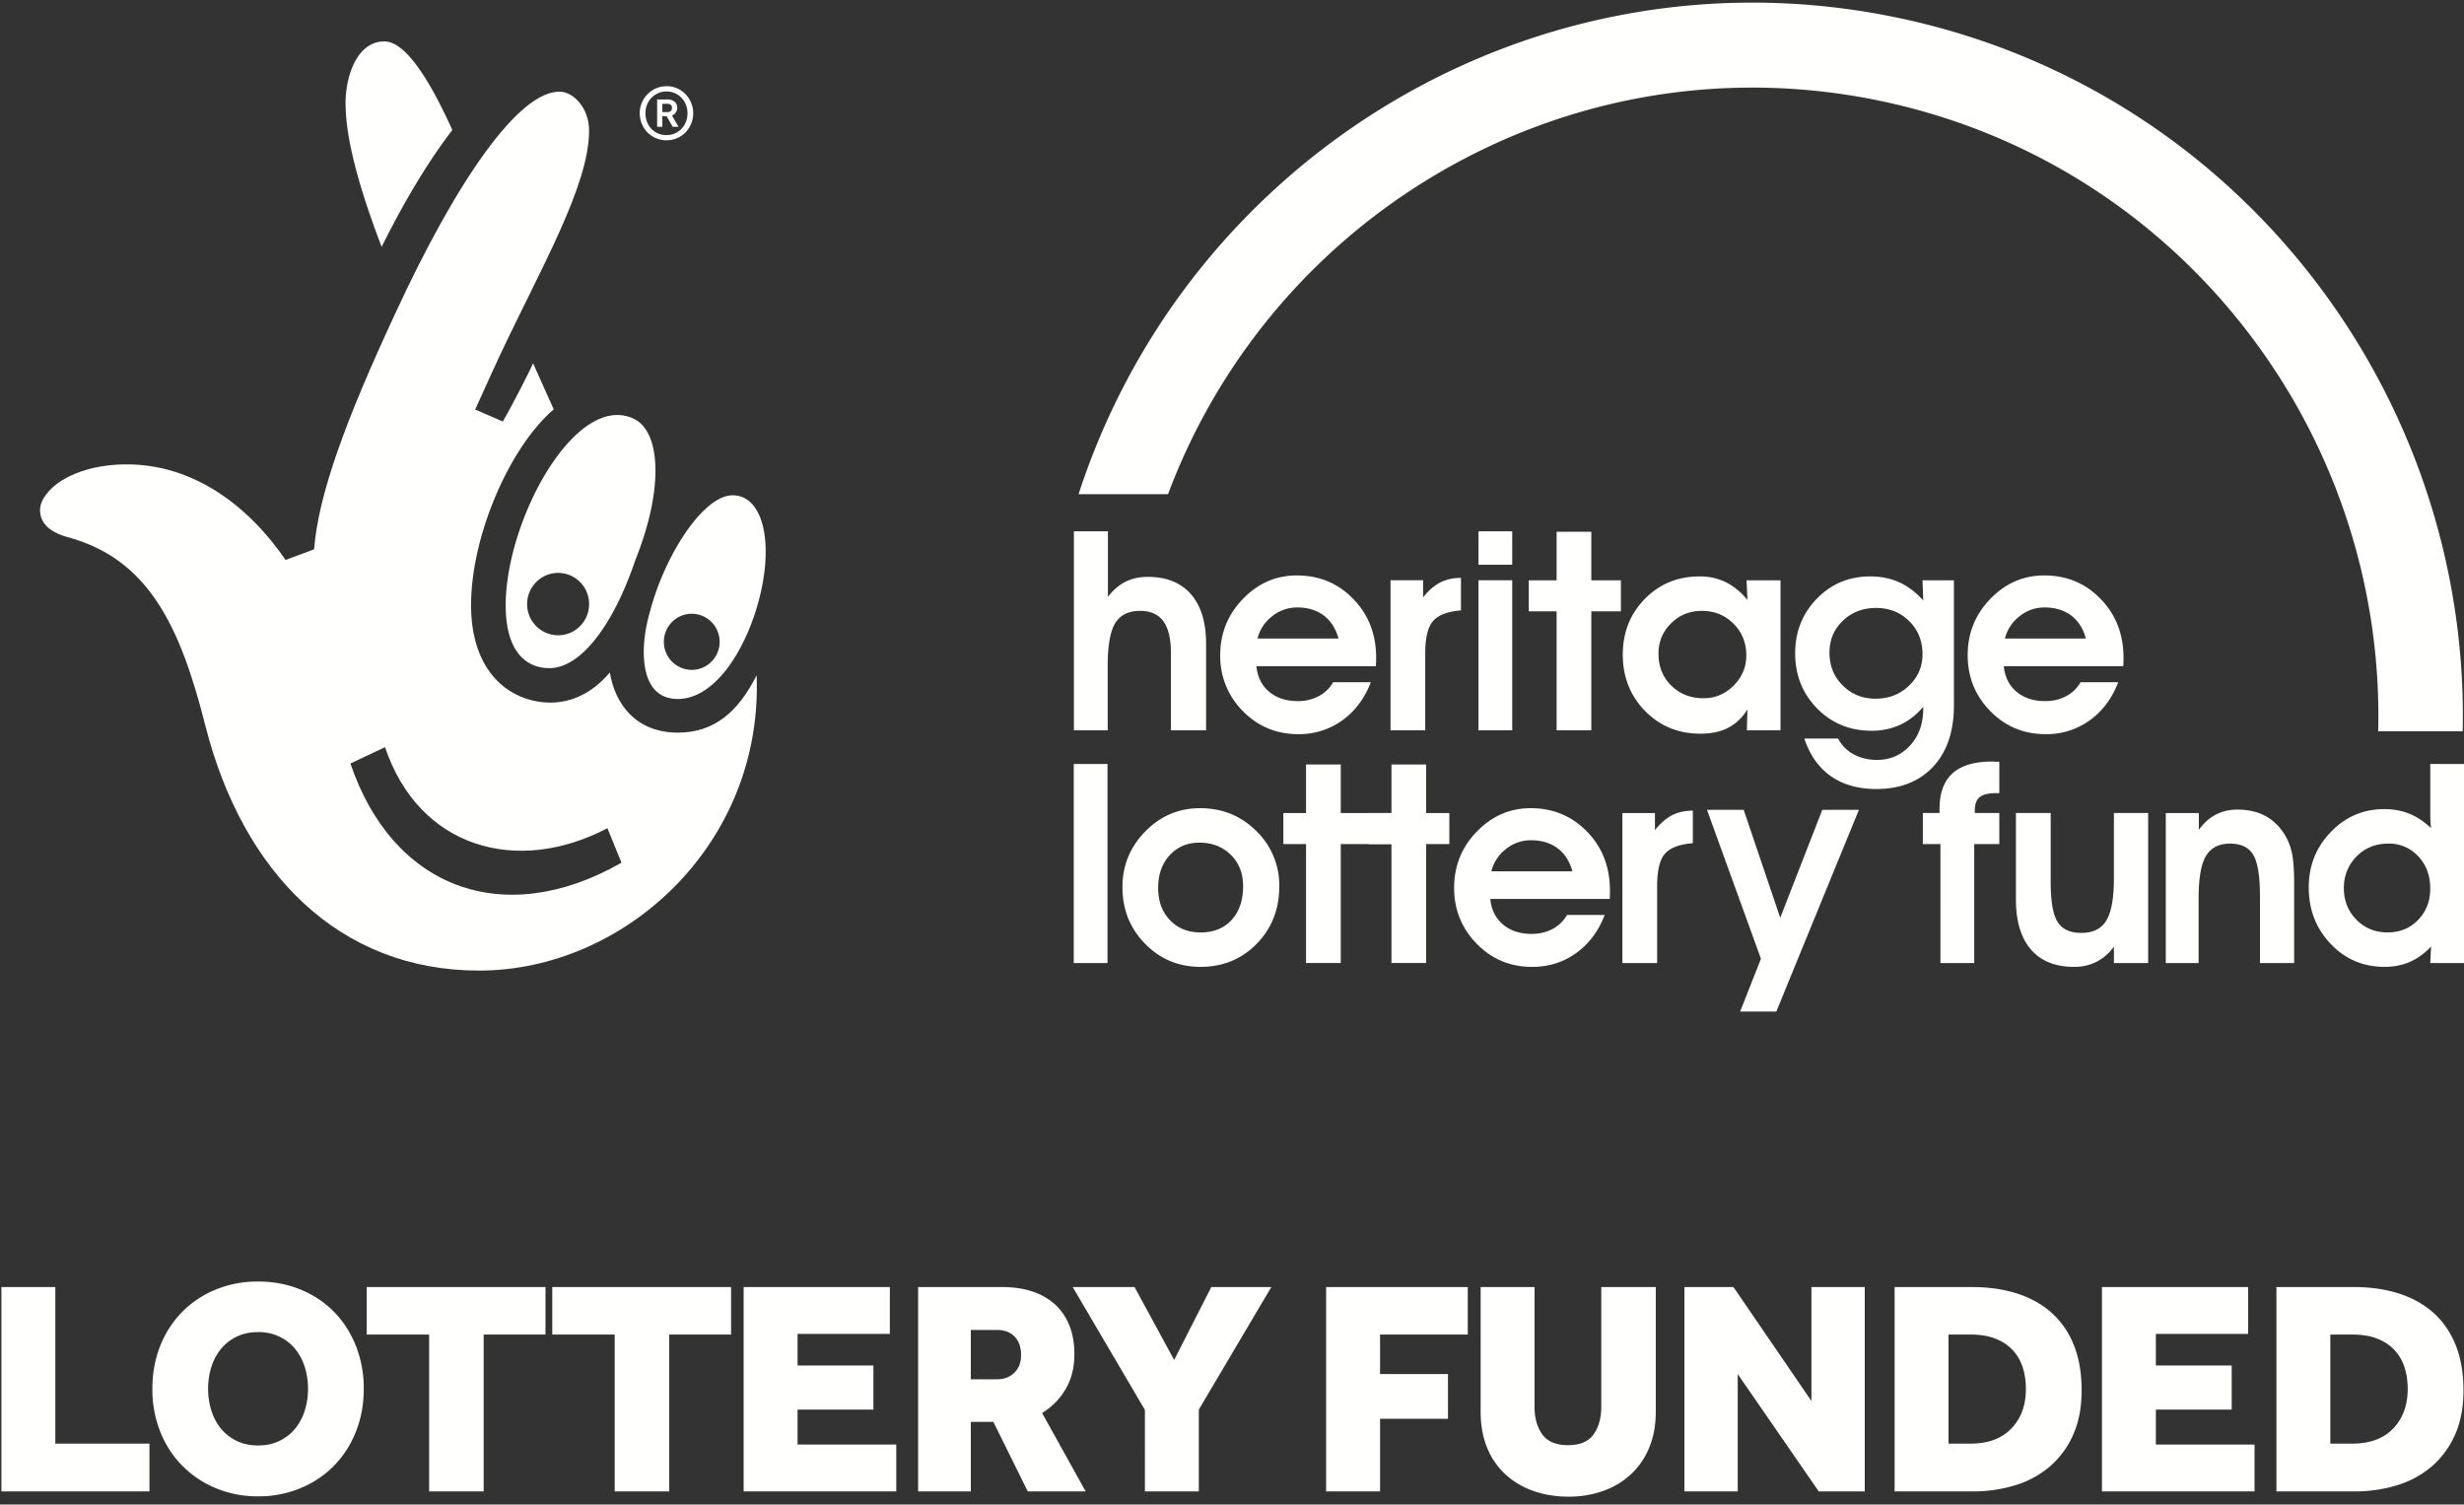 <svg xmlns="http://www.w3.org/2000/svg" width="113" height="69"><rect width="100%" height="100%" fill="#333333" stroke="none"/><g fill="#FFFFFE" fill-rule="evenodd"><path d="M.065 59.025h2.472v7.181h4.317v2.192H.065v-9.373M11.835 66.29c.363 0 .687-.068.97-.204.285-.136.525-.32.72-.555a2.44 2.44 0 0 0 .447-.829 3.28 3.28 0 0 0 .154-1.012c0-.356-.051-.693-.154-1.011a2.45 2.45 0 0 0-.447-.83 2.111 2.111 0 0 0-.72-.554 2.223 2.223 0 0 0-.97-.204c-.363 0-.687.068-.97.204a2.115 2.115 0 0 0-.72.554 2.45 2.45 0 0 0-.447.83 3.284 3.284 0 0 0-.154 1.011c0 .357.051.694.154 1.012.102.319.251.595.447.83.195.234.435.418.72.554.283.136.607.204.97.204zm0 2.333A4.946 4.946 0 0 1 9.9 68.25a4.71 4.71 0 0 1-1.536-1.026 4.613 4.613 0 0 1-1.013-1.56 5.248 5.248 0 0 1-.363-1.974c0-.712.12-1.37.363-1.974a4.62 4.62 0 0 1 1.013-1.56A4.628 4.628 0 0 1 9.9 59.138a5.03 5.03 0 0 1 1.935-.366c.699 0 1.346.122 1.942.366a4.538 4.538 0 0 1 1.536 1.018c.429.436.764.956 1.006 1.56a5.26 5.26 0 0 1 .363 1.974c0 .712-.12 1.37-.363 1.974a4.68 4.68 0 0 1-1.006 1.56c-.428.436-.94.778-1.536 1.026a4.997 4.997 0 0 1-1.942.373zM19.68 61.203h-2.863v-2.178h8.2v2.178h-2.836v7.195H19.68v-7.195M28.19 61.203h-2.863v-2.178h8.2v2.178h-2.836v7.195H28.19v-7.195M34.104 59.025h6.705v2.15h-4.232v1.447h3.478v2.024h-3.478v1.602h4.526v2.15h-6.999v-9.373M45.723 63.255c.326 0 .592-.101.797-.303.205-.2.307-.47.307-.807 0-.357-.098-.637-.293-.844-.196-.205-.47-.309-.824-.309h-1.188v2.263h1.201zm-3.617-4.23h3.855c.503 0 .957.066 1.362.197a2.87 2.87 0 0 1 1.041.583c.288.257.512.578.67.963.159.384.238.829.238 1.335 0 .618-.135 1.154-.405 1.608a3.12 3.12 0 0 1-1.076 1.09l1.998 3.597h-2.655l-1.578-3.19h-1.034v3.19h-2.416v-9.373zM52.506 64.66l-3.311-5.635h2.836l1.816 3.344 1.704-3.344h2.752l-3.325 5.621v3.752h-2.472V64.66M60.817 59.025h6.496v2.178H63.29v1.813h3.115v2.051H63.29v3.331h-2.473v-9.373M67.903 59.025h2.472v5.494c0 .516.119.937.357 1.265.237.328.63.492 1.18.492.55 0 .94-.166 1.173-.499.233-.332.35-.752.35-1.258v-5.494h2.5v5.72c0 .599-.098 1.14-.293 1.622a3.441 3.441 0 0 1-.831 1.23c-.36.337-.782.595-1.272.773a4.684 4.684 0 0 1-1.613.267c-.587 0-1.127-.09-1.62-.267a3.696 3.696 0 0 1-1.279-.766 3.359 3.359 0 0 1-.831-1.223c-.196-.482-.293-1.028-.293-1.637v-5.719M77.248 59.025h2.249l3.576 5.227v-5.227h2.445v9.373h-2.109l-3.716-5.382v5.382h-2.445v-9.373M90.365 66.206c.81 0 1.437-.232 1.88-.696.441-.464.663-1.065.663-1.806 0-.374-.052-.714-.154-1.019a2.099 2.099 0 0 0-.468-.787c-.21-.22-.473-.39-.79-.512-.316-.122-.693-.183-1.13-.183H89.36v5.002h1.005zm-3.478-7.18h3.576c.717 0 1.38.093 1.99.28.61.188 1.14.473 1.586.857a3.89 3.89 0 0 1 1.048 1.475c.251.6.377 1.307.377 2.122 0 .778-.128 1.455-.384 2.031a4.09 4.09 0 0 1-1.055 1.447 4.38 4.38 0 0 1-1.592.872 6.63 6.63 0 0 1-1.984.288h-3.562v-9.373zM96.396 59.025h6.705v2.15h-4.232v1.447h3.478v2.024h-3.478v1.602h4.525v2.15h-6.998v-9.373M107.876 66.206c.81 0 1.437-.232 1.88-.696.441-.464.662-1.065.662-1.806 0-.374-.05-.714-.153-1.019a2.103 2.103 0 0 0-.468-.787c-.21-.22-.473-.39-.79-.512-.316-.122-.693-.183-1.131-.183h-1.006v5.002h1.006zm-3.478-7.18h3.576c.717 0 1.38.093 1.99.28.61.188 1.139.473 1.586.857.447.384.796.876 1.048 1.475.251.6.377 1.307.377 2.122 0 .778-.128 1.455-.384 2.031a4.09 4.09 0 0 1-1.055 1.447 4.38 4.38 0 0 1-1.592.872 6.63 6.63 0 0 1-1.984.288h-3.562v-9.373zM15.848 4.732c0-1.292.55-2.833 1.776-2.833.856 0 1.895 1.356 3.12 4.064-1.04 1.355-2.142 3.141-3.242 5.359-1.104-2.894-1.654-5.05-1.654-6.59"/><path d="M16.071 35.014l1.586-.748c1.558 4.625 6.046 5.892 10.2 3.716l.644 1.583c-5.45 3.113-10.516 1.125-12.43-4.551zM34.7 30.966c-.834 1.664-1.934 2.633-3.612 2.633-1.898 0-2.876-1.278-3.121-2.758-1.041 1.233-2.389 1.65-3.795 1.215-1.53-.491-2.57-1.952-2.57-4.292 0-3.204 1.774-7.266 3.793-8.99l-.948-2.112c-.116.282-.974 1.97-1.389 2.669l-1.266-.55s.882-1.952 1.077-2.365c1.934-4.119 4.147-7.9 4.147-10.425 0-1.047-.722-1.77-1.327-1.786-1.898-.054-4.76 4.1-7.574 10.196-2.239 4.817-3.516 8.267-3.71 10.79l-1.308.49c-1.713-2.502-4.234-4.384-7.282-4.384-2.57 0-3.979 1.23-3.979 2.096 0 .8.796 1.107 1.225 1.23 3.732.987 5.2 4.063 6.363 8.681 1.714 6.714 6.122 11.208 12.545 11.208 6.669 0 13.035-5.788 12.73-13.546z"/><path d="M25.596 29.134a1.426 1.426 0 0 1-1.422-1.43c0-.788.637-1.43 1.422-1.43.786 0 1.42.642 1.42 1.43 0 .792-.634 1.43-1.42 1.43zm3.455-9.936c-2.641-1.226-5.859 4.625-5.859 8.566 0 2.094.918 2.884 2.018 2.877 1.395-.01 2.892-1.89 3.934-4.973 1.284-3.2 1.185-5.875-.093-6.47zm2.673 11.523a1.283 1.283 0 0 1-1.279-1.287c0-.71.574-1.286 1.279-1.286.707 0 1.279.577 1.279 1.286 0 .711-.572 1.287-1.28 1.287zm1.872-8.006c-1.346 0-3.137 2.77-3.81 5.417-.427 1.478-.536 3.924 1.3 3.924 1.925 0 3.488-2.876 3.917-5.464.367-2.215-.183-3.877-1.407-3.877zM30.608 5.14c.072 0 .125-.017.158-.053a.199.199 0 0 0 .05-.142c0-.062-.018-.108-.054-.139-.034-.03-.09-.046-.169-.046h-.218v.38h.233zm-.47-.579h.48c.078 0 .144.012.2.034a.435.435 0 0 1 .137.087.314.314 0 0 1 .08.12.362.362 0 0 1 .024.129c0 .08-.02.153-.06.219a.375.375 0 0 1-.183.147l.303.519h-.268l-.279-.487h-.197v.487h-.238V4.561zm.427 1.634a.96.96 0 0 0 .385-.076.957.957 0 0 0 .506-.53c.049-.121.073-.251.073-.392 0-.14-.024-.27-.072-.392a.957.957 0 0 0-.507-.531.936.936 0 0 0-.382-.08.938.938 0 0 0-.385.08.954.954 0 0 0-.51.53 1.056 1.056 0 0 0-.072.393c0 .14.024.27.072.393a.934.934 0 0 0 .892.606zm0 .238a1.213 1.213 0 0 1-.871-.36 1.272 1.272 0 0 1-.355-.88 1.232 1.232 0 0 1 1.23-1.24 1.194 1.194 0 0 1 .867.363 1.251 1.251 0 0 1 .355.878c0 .172-.032.334-.096.485-.064.15-.15.282-.259.394a1.216 1.216 0 0 1-.871.36zm78.5 27.105h3.876c.331-15.583-10.469-29.63-26.192-32.782-16.333-3.27-32.239 6.371-37.285 21.908h4.102a28.733 28.733 0 0 1 10.9-13.783c6.109-4.102 13.755-5.858 21.526-4.303 7.774 1.558 14.168 6.126 18.25 12.27a28.891 28.891 0 0 1 4.823 16.69M49.243 44.165h1.548v-9.128h-1.548zM51.476 40.685c0-.995.35-1.844 1.048-2.556.702-.71 1.536-1.065 2.507-1.065 1.021 0 1.883.35 2.585 1.048a3.45 3.45 0 0 1 1.052 2.534c0 1.054-.345 1.932-1.035 2.637-.693.707-1.55 1.058-2.576 1.058-1.003 0-1.852-.353-2.544-1.061-.693-.707-1.037-1.573-1.037-2.595m3.526-2.04c-.55 0-1.005.19-1.359.576-.352.385-.53.884-.53 1.496 0 .61.18 1.103.542 1.48.359.376.825.565 1.408.565.595 0 1.07-.19 1.42-.574.35-.383.526-.9.526-1.548 0-.586-.187-1.066-.564-1.437-.377-.372-.86-.559-1.443-.559M59.895 44.164V38.71h-1.04v-1.422h1.04v-2.227h1.593v2.227h3.304v1.422h-3.304v5.454h-1.593"/><path d="M63.813 44.164V38.71H62.77v-1.422h1.043v-2.227h1.591v2.227h1.063v1.422h-1.063v5.454h-1.591M68.346 41.226c.046.492.24.883.579 1.17.343.288.784.433 1.32.433.352 0 .669-.075.954-.224.28-.151.504-.364.667-.644h1.726c-.287.746-.724 1.329-1.313 1.751-.585.42-1.258.63-2.018.63-1.003 0-1.847-.354-2.539-1.062-.69-.707-1.035-1.56-1.035-2.557 0-1.008.345-1.87 1.04-2.584.696-.718 1.518-1.075 2.474-1.075 1.022 0 1.886.36 2.585 1.077.698.72 1.047 1.622 1.047 2.702 0 .106 0 .184-.002.238-.003.05-.004.1-.01.145h-5.475zm3.764-1.267c-.126-.462-.352-.813-.678-1.058-.329-.245-.734-.367-1.219-.367a1.82 1.82 0 0 0-1.144.398 1.856 1.856 0 0 0-.675 1.027h3.716zm5.525-1.29c-.605.048-1.028.207-1.275.477-.242.269-.363.77-.363 1.502v3.517h-1.594v-6.877h1.493v.785c.244-.31.502-.535.773-.679.273-.14.591-.216.966-.219v1.493M78.283 37.138h1.683l1.676 4.952 1.93-4.952h1.679l-3.788 9.252h-1.66l.955-2.419-2.475-6.833M50.81 24.365v3.008c.238-.313.505-.543.805-.693.297-.15.64-.223 1.033-.223.852 0 1.508.267 1.972.795.46.533.692 1.292.692 2.277v3.963h-1.614v-3.55c0-.656-.118-1.141-.348-1.455-.233-.315-.589-.472-1.067-.472-.529 0-.906.187-1.14.565-.228.376-.343 1.027-.343 1.953v2.959h-1.55v-9.127h1.56m6.811 6.187c.046.493.24.882.582 1.171.343.288.781.43 1.317.43a2 2 0 0 0 .954-.225 1.63 1.63 0 0 0 .665-.64h1.727c-.286.745-.723 1.328-1.308 1.749a3.384 3.384 0 0 1-2.019.632c-1.005 0-1.85-.354-2.544-1.061a3.544 3.544 0 0 1-1.035-2.56c0-1.006.35-1.867 1.044-2.584.694-.717 1.518-1.074 2.471-1.074 1.024 0 1.889.357 2.584 1.077.702.72 1.052 1.62 1.052 2.703 0 .105-.002.184-.006.235 0 .053-.004.102-.007.147h-5.477zm3.763-1.267c-.126-.461-.353-.815-.677-1.059-.329-.244-.733-.368-1.217-.368a1.81 1.81 0 0 0-1.145.401 1.836 1.836 0 0 0-.675 1.026h3.714zm5.617-1.293c-.605.05-1.028.21-1.272.48s-.367.77-.367 1.502v3.518h-1.591v-6.88h1.492v.786c.243-.309.502-.535.773-.679.269-.141.594-.215.965-.218v1.49m.803-2.092h1.547v-1.534h-1.547v1.534zm0 7.593h1.547v-6.88h-1.547v6.88zM71.387 33.492v-5.455H70.11v-1.424h1.277v-2.227h1.591v2.227h1.358v1.424h-1.358v5.455h-1.591M80.113 33.492l.024-.96a2.271 2.271 0 0 1-.875.842c-.35.182-.78.273-1.279.273-1.015 0-1.86-.348-2.542-1.044-.678-.697-1.02-1.56-1.02-2.583 0-1.01.335-1.86 1.008-2.55.673-.69 1.51-1.035 2.516-1.035a2.7 2.7 0 0 1 1.203.264 3 3 0 0 1 .99.82l-.04-.906h1.557v6.879h-1.542zm-4.053-3.509c0 .588.196 1.076.586 1.46.393.386.883.578 1.474.578.538 0 1.001-.192 1.387-.581.386-.389.579-.847.579-1.381 0-.58-.194-1.064-.586-1.455-.391-.394-.874-.589-1.455-.589-.553 0-1.022.189-1.406.57-.388.379-.58.843-.58 1.398zm12.107-3.37h1.44v5.74c0 1.193-.32 2.131-.956 2.812-.638.678-1.505 1.02-2.605 1.02-.828 0-1.519-.198-2.078-.586-.561-.393-.97-.97-1.22-1.73h1.546c.168.315.404.557.716.726.31.168.667.255 1.078.255.601 0 1.103-.222 1.508-.659.402-.437.604-1 .604-1.69v-.086c-.317.37-.668.645-1.063.827a3.08 3.08 0 0 1-1.31.271c-.992 0-1.827-.343-2.495-1.026-.672-.685-1.005-1.529-1.005-2.526 0-.985.33-1.82.992-2.503.663-.682 1.48-1.023 2.452-1.023.488 0 .932.09 1.328.27.397.18.766.456 1.101.832l-.033-.924zm-4.266 3.318c0 .6.2 1.1.608 1.506.407.405.908.606 1.499.606.612 0 1.126-.199 1.538-.596.416-.398.621-.878.621-1.443 0-.606-.2-1.113-.609-1.517-.404-.404-.912-.606-1.525-.606-.603 0-1.11.195-1.519.588-.411.392-.613.879-.613 1.462zm7.995.62c.047.494.238.883.582 1.172.341.288.783.43 1.316.43.354 0 .671-.074.956-.225.281-.146.504-.362.665-.64h1.727c-.286.745-.723 1.328-1.308 1.749a3.38 3.38 0 0 1-2.02.632c-1.004 0-1.851-.354-2.541-1.061-.692-.709-1.034-1.56-1.034-2.56 0-1.006.345-1.867 1.039-2.584.695-.717 1.518-1.074 2.474-1.074 1.023 0 1.886.357 2.583 1.077.699.72 1.05 1.62 1.05 2.703 0 .105 0 .184-.004.235a3.112 3.112 0 0 1-.009.147h-5.476zm3.763-1.266c-.125-.461-.35-.815-.676-1.059-.329-.244-.734-.368-1.217-.368a1.81 1.81 0 0 0-1.145.401 1.844 1.844 0 0 0-.674 1.026h3.712zm-3.97 8v1.425h-1.15v5.456h-1.55V38.71h-.807v-1.425h.766v-.188c0-.73.199-1.272.597-1.632.397-.36 1.002-.539 1.81-.539.032 0 .084.003.162.006.074.003.132.005.173.005v1.437h-.13c-.361 0-.618.06-.768.181-.152.122-.227.327-.227.617v.113h1.125m.762 0h1.594v3.17c0 .888.105 1.497.32 1.83.213.333.576.499 1.089.499.53 0 .91-.188 1.14-.565.233-.376.35-1.029.35-1.956v-2.978h1.57v6.881h-1.57v-.75a2.358 2.358 0 0 1-.804.697 2.242 2.242 0 0 1-1.03.228c-.853 0-1.509-.264-1.97-.795-.46-.535-.69-1.296-.69-2.285v-3.976m8.389 0v.77c.231-.315.49-.547.78-.697a2.117 2.117 0 0 1 1.001-.228c.479 0 .895.094 1.25.28.356.19.655.471.893.847.158.253.275.54.344.86.07.32.102.782.102 1.392v3.657h-1.567v-3.06c0-.935-.105-1.57-.312-1.908-.204-.34-.56-.509-1.06-.509-.51 0-.88.189-1.104.565-.226.375-.338 1.028-.338 1.952v2.96h-1.505v-6.88h1.516M113 35.036v9.129h-1.548l.037-.755c-.297.314-.62.549-.969.702-.35.153-.738.228-1.162.228-.983 0-1.804-.35-2.473-1.054-.67-.703-1.005-1.566-1.005-2.589 0-.995.336-1.842 1.012-2.54.671-.7 1.489-1.05 2.453-1.05.416 0 .8.07 1.146.21.346.14.681.362.998.662-.01-.084-.02-.176-.026-.27a6.697 6.697 0 0 1-.01-.44v-2.233h1.546zm-3.468 3.652c-.584 0-1.073.196-1.46.59-.387.398-.582.88-.582 1.45 0 .577.193 1.06.576 1.45.383.389.862.583 1.435.583.561 0 1.025-.193 1.396-.574.37-.384.555-.86.555-1.435 0-.594-.18-1.087-.549-1.478a1.797 1.797 0 0 0-1.371-.586z"/></g></svg>